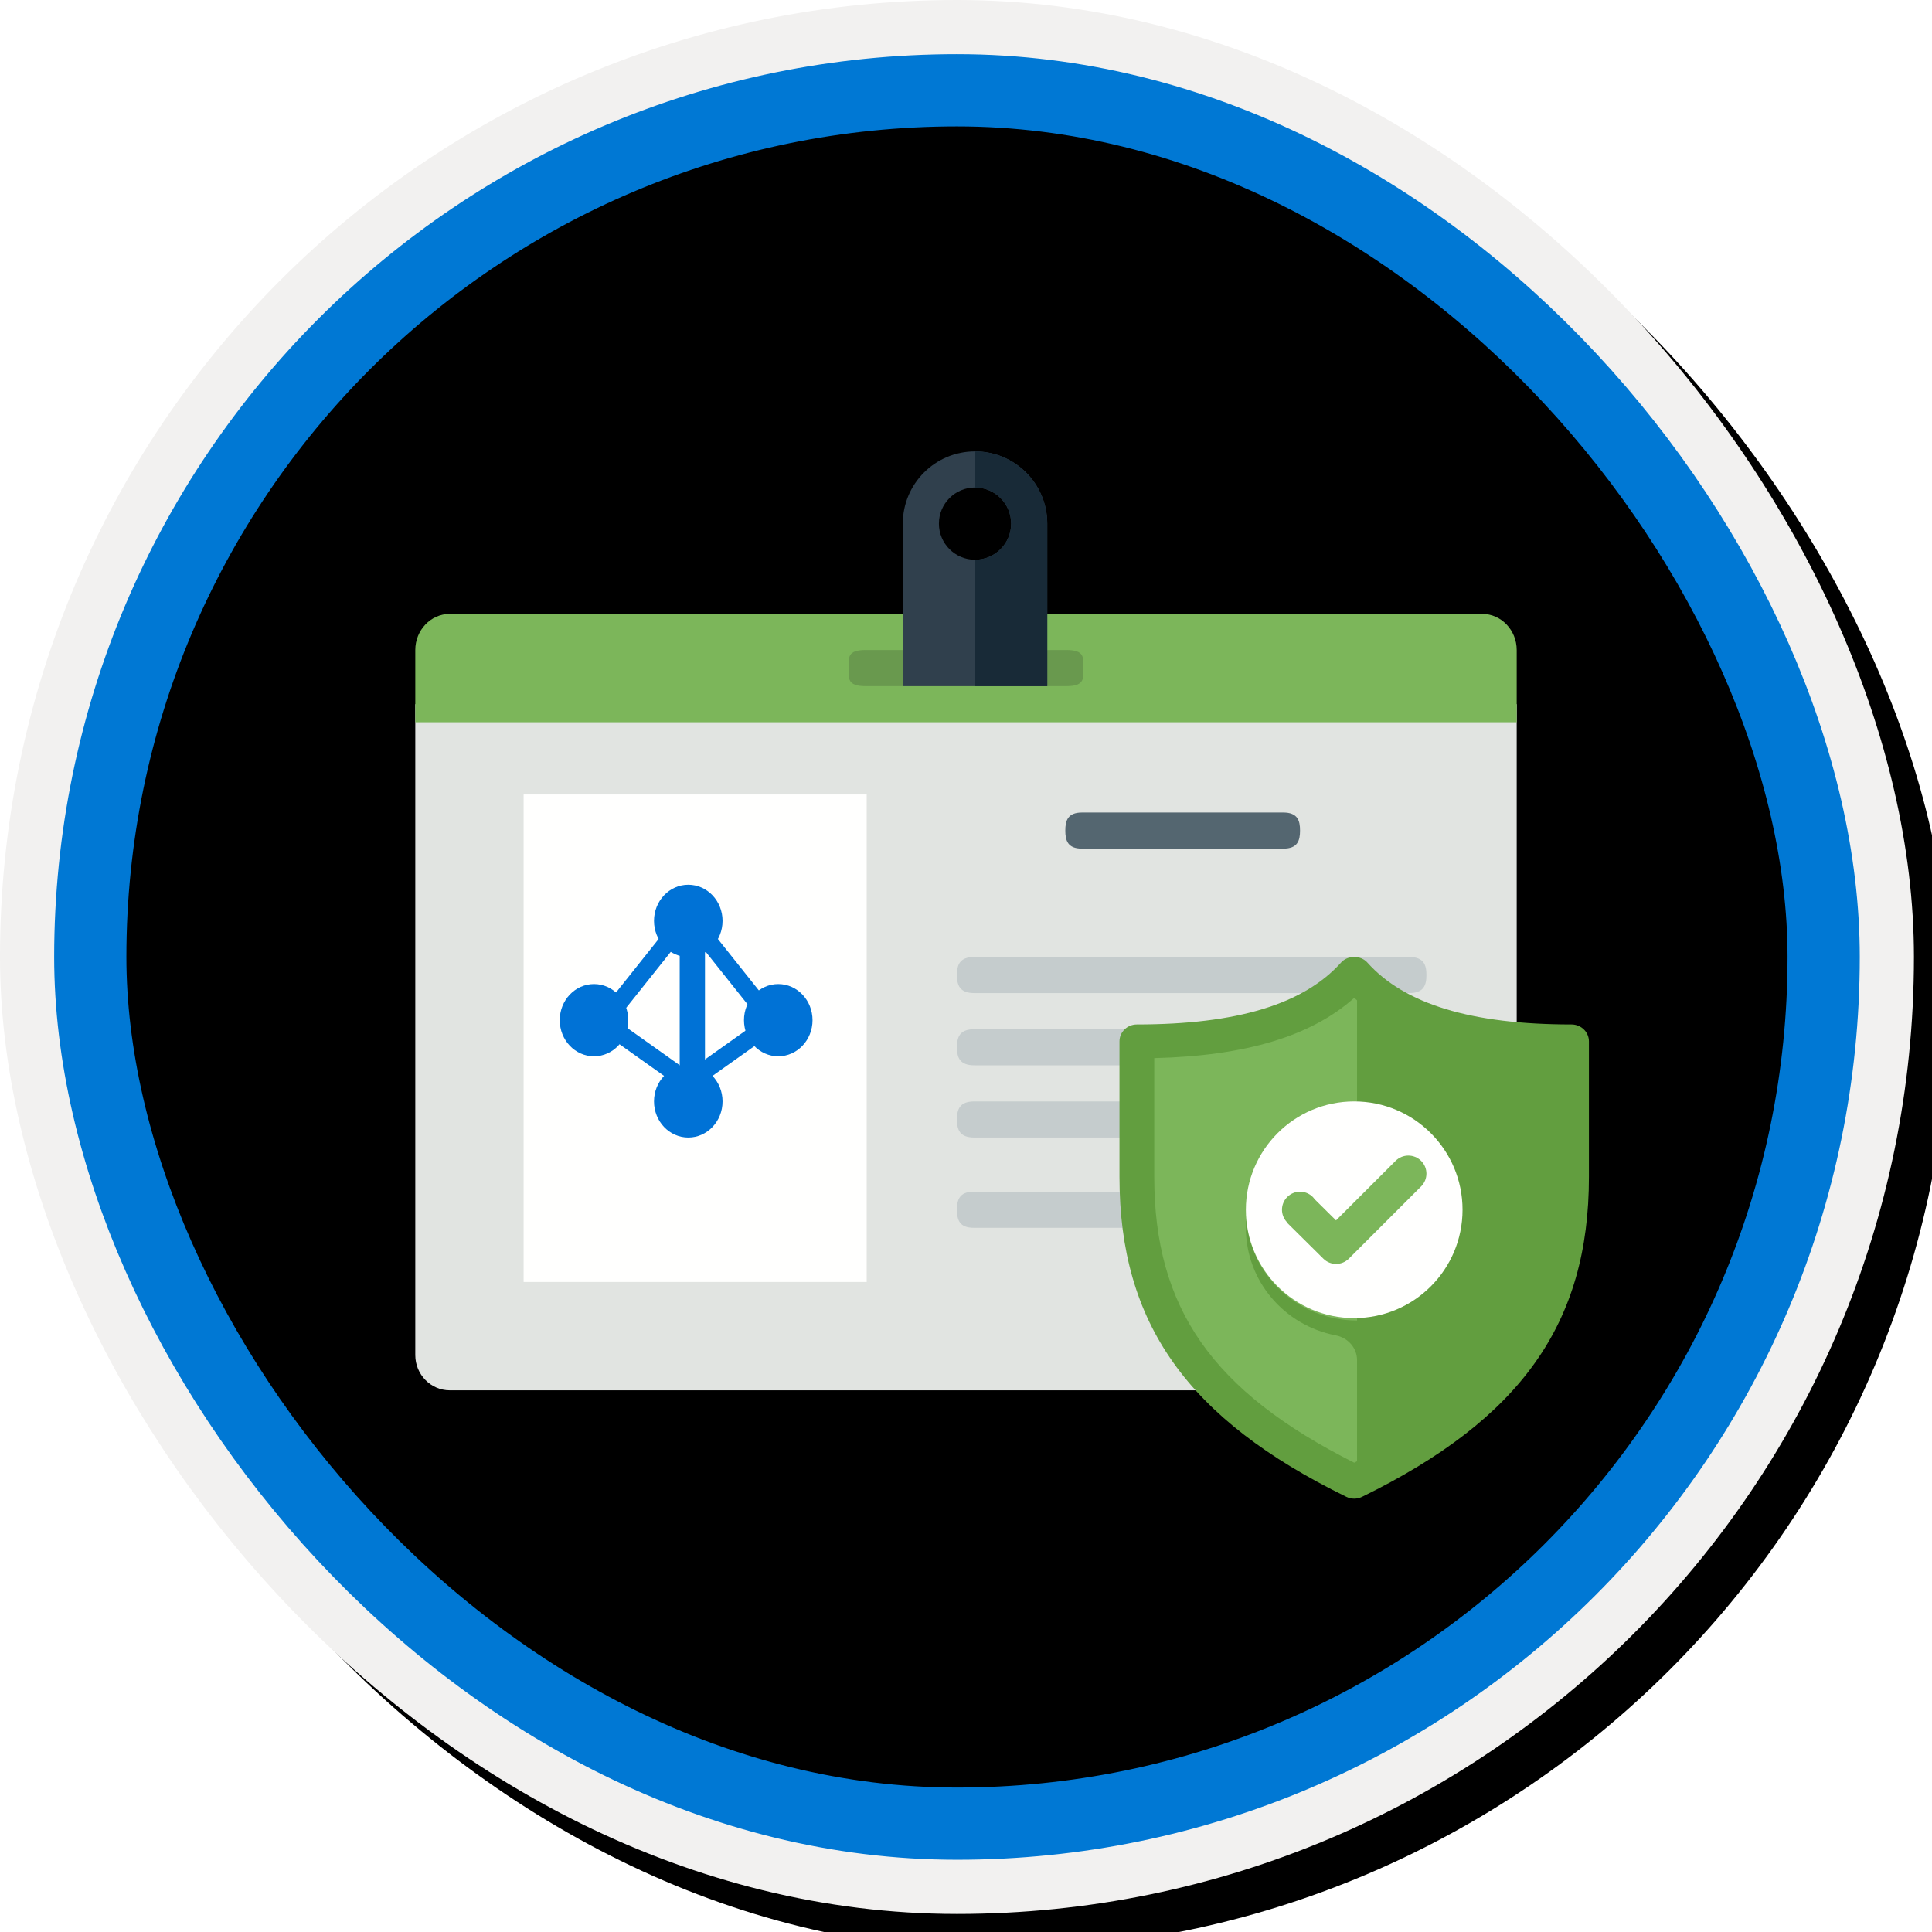 <?xml version="1.0" encoding="UTF-8"?>
<svg width="107px" height="107px" viewBox="0 0 107 107" version="1.1" xmlns="http://www.w3.org/2000/svg" xmlns:xlink="http://www.w3.org/1999/xlink">
    <!-- Generator: Sketch 61 (89581) - https://sketch.com -->
    <title>NA/Secure-your-identities-with-Azure-Active-Directory Copy</title>
    <desc>Created with Sketch.</desc>
    <defs>
        <rect id="path-1" x="0" y="0" width="100" height="100" rx="50"></rect>
        <linearGradient x1="78.421%" y1="-7.24%" x2="15.579%" y2="110.794%" id="linearGradient-3">
            <stop stop-color="#FFFFFF" offset="0%"></stop>
            <stop stop-color="#000000" stop-opacity="0.5" offset="100%"></stop>
        </linearGradient>
        <rect id="path-4" x="-3" y="-3" width="106" height="106" rx="53"></rect>
        <filter x="-0.5%" y="-0.5%" width="101.9%" height="101.9%" filterUnits="objectBoundingBox" id="filter-5">
            <feOffset dx="1" dy="1" in="SourceAlpha" result="shadowOffsetOuter1"></feOffset>
            <feMorphology radius="4" operator="erode" in="SourceAlpha" result="shadowInner"></feMorphology>
            <feOffset dx="1" dy="1" in="shadowInner" result="shadowInner"></feOffset>
            <feComposite in="shadowOffsetOuter1" in2="shadowInner" operator="out" result="shadowOffsetOuter1"></feComposite>
            <feColorMatrix values="0 0 0 0 0   0 0 0 0 0   0 0 0 0 0  0 0 0 0.15 0" type="matrix" in="shadowOffsetOuter1"></feColorMatrix>
        </filter>
        <filter x="-6.6%" y="-7.7%" width="113.1%" height="115.4%" filterUnits="objectBoundingBox" id="filter-6">
            <feOffset dx="0" dy="2" in="SourceAlpha" result="shadowOffsetOuter1"></feOffset>
            <feColorMatrix values="0 0 0 0 0   0 0 0 0 0   0 0 0 0 0  0 0 0 0.105 0" type="matrix" in="shadowOffsetOuter1" result="shadowMatrixOuter1"></feColorMatrix>
            <feMerge>
                <feMergeNode in="shadowMatrixOuter1"></feMergeNode>
                <feMergeNode in="SourceGraphic"></feMergeNode>
            </feMerge>
        </filter>
        <filter x="-15.4%" y="-13.3%" width="130.8%" height="126.7%" filterUnits="objectBoundingBox" id="filter-7">
            <feOffset dx="0" dy="2" in="SourceAlpha" result="shadowOffsetOuter1"></feOffset>
            <feColorMatrix values="0 0 0 0 0   0 0 0 0 0   0 0 0 0 0  0 0 0 0.103 0" type="matrix" in="shadowOffsetOuter1" result="shadowMatrixOuter1"></feColorMatrix>
            <feMerge>
                <feMergeNode in="shadowMatrixOuter1"></feMergeNode>
                <feMergeNode in="SourceGraphic"></feMergeNode>
            </feMerge>
        </filter>
    </defs>
    <g id="Badges" stroke="none" stroke-width="1" fill="none" fill-rule="evenodd">
        <g id="N/A-77" transform="translate(-47, -457)">
            <g id="NA/Secure-your-identities-with-Azure-Active-Directory-Copy" transform="translate(50, 460)">
                <g id="Mask" transform="translate(2, 2)">
                    <g id="Circle-" transform="translate(-2, -0)">
                        <mask id="mask-2" fill="white">
                            <use xlink:href="#path-1"></use>
                        </mask>
                        <g id="BG"></g>
                        <g id="Color/Blue" mask="url(#mask-2)" fill="#55A2FF" fill-rule="evenodd">
                            <rect id="Rectangle" x="0" y="0" width="100" height="100"></rect>
                        </g>
                    </g>
                </g>
                <g id="Azure-Border">
                    <path d="M50,0 C74.526,-4.50542066e-15 94.928,17.659 99.184,40.957 L94.203,73.391 C85.81,89.219 69.164,100 50,100 C30.955,100 14.397,89.352 5.955,73.685 L0.026,48.368 C0.888,21.509 22.932,4.97230817e-15 50,0 Z" id="Combined-Shape" fill="url(#linearGradient-3)" fill-rule="evenodd" opacity="0.4" style="mix-blend-mode: overlay;"></path>
                    <g>
                        <use fill="black" fill-opacity="1" filter="url(#filter-5)" xlink:href="#path-4"></use>
                        <rect stroke="#F2F1F0" stroke-width="4" stroke-linejoin="square" x="-1" y="-1" width="102" height="102" rx="51"></rect>
                    </g>
                    <rect stroke="#0078D4" stroke-width="4" x="2" y="2" width="96" height="96" rx="48"></rect>
                </g>
                <g id="Nametag" filter="url(#filter-6)" transform="translate(20, 20)">
                    <path d="M0,50.051 C0,51.123 0.858,52 1.906,52 L59.094,52 C60.142,52 61,51.123 61,50.051 L61,14 L0,14 L0,50.051" id="Fill-1164" fill="#E1E4E1"></path>
                    <path d="M61,11 C61,9.9 60.142,9 59.094,9 L1.906,9 C0.858,9 0,9.9 0,11 L0,15 L61,15 L61,11" id="Fill-1165" fill="#7CB65A"></path>
                    <polygon id="Fill-1166" fill="#FFFFFE" points="6 46 25 46 25 19 6 19"></polygon>
                    <path d="M36.069,13 L24.931,13 C23.905,13 24.002,12.553 24.002,12 C24.002,11.447 23.905,11 24.931,11 L36.069,11 C37.094,11 36.998,11.447 36.998,12 C36.998,12.553 37.094,13 36.069,13" id="Fill-1167" fill="#69994E"></path>
                    <path d="M42.071,43 L30.929,43 C30.131,43 30,42.552 30,42 C30,41.448 30.131,41 30.929,41 L42.071,41 C42.869,41 43,41.448 43,42 C43,42.552 42.869,43 42.071,43" id="Fill-1168" fill="#C5CCCD"></path>
                    <path d="M48.071,22 L36.929,22 C36.131,22 36,21.552 36,21 C36,20.448 36.131,20 36.929,20 L48.071,20 C48.869,20 49,20.448 49,21 C49,21.552 48.869,22 48.071,22" id="Fill-1169" fill="#546670"></path>
                    <path d="M55.037,38 L30.963,38 C30.136,38 30,37.552 30,37 C30,36.448 30.136,36 30.963,36 L55.037,36 C55.864,36 56,36.448 56,37 C56,37.552 55.864,38 55.037,38" id="Fill-1170" fill="#C5CCCD"></path>
                    <path d="M55.037,34 L30.963,34 C30.136,34 30,33.552 30,33 C30,32.448 30.136,32 30.963,32 L55.037,32 C55.864,32 56,32.448 56,33 C56,33.552 55.864,34 55.037,34" id="Fill-1171" fill="#C5CCCD"></path>
                    <path d="M55.037,30 L30.963,30 C30.136,30 30,29.552 30,29 C30,28.448 30.136,28 30.963,28 L55.037,28 C55.864,28 56,28.448 56,29 C56,29.552 55.864,30 55.037,30" id="Fill-1172" fill="#C5CCCD"></path>
                    <path d="M31,6 C29.895,6 29,5.104 29,4 C29,2.895 29.895,2 31,2 C32.104,2 33,2.895 33,4 C33,5.104 32.104,6 31,6 Z M31,0 C28.791,0 27,1.791 27,4 L27,13 L35,13 L35,4 C35,1.791 33.209,0 31,0 L31,0 Z" id="Fill-1173" fill="#30404D"></path>
                    <path d="M33,4 C33,5.104 32.104,6 31,6 L31,13 L35,13 L35,4 C35,1.791 33.209,0 31,0 L31,2 C32.104,2 33,2.896 33,4" id="Fill-1174" fill="#182A37"></path>
                </g>
                <g id="azure-active-directory-icon" transform="translate(28, 46)" fill="#0072D6">
                    <ellipse id="Oval" cx="7.119" cy="2" rx="1.898" ry="2"></ellipse>
                    <ellipse id="Oval" cx="7.119" cy="12" rx="1.898" ry="2"></ellipse>
                    <rect id="Rectangle" x="6.644" y="3.5" width="1.4" height="8.5"></rect>
                    <ellipse id="Oval" cx="12.102" cy="7.5" rx="1.898" ry="2"></ellipse>
                    <ellipse id="Oval" cx="1.898" cy="7.5" rx="1.898" ry="2"></ellipse>
                    <polygon id="Rectangle" transform="translate(9.729, 5) rotate(-40) translate(-9.729, -5) " points="9.35 0.852 10.32 0.827 10.107 9.148 9.137 9.173"></polygon>
                    <polygon id="Rectangle" transform="translate(4.508, 5) scale(-1, 1) rotate(-40) translate(-4.508, -5) " points="4.13 0.852 5.1 0.827 4.887 9.148 3.917 9.173"></polygon>
                    <polygon id="Rectangle" transform="translate(9.492, 9.25) scale(1, -1) rotate(-56) translate(-9.492, -9.25) " points="9.1 5.16 10.084 5.137 9.883 13.34 8.899 13.363"></polygon>
                    <polygon id="Rectangle" transform="translate(4.746, 9.25) scale(-1, -1) rotate(-56) translate(-4.746, -9.25) " points="4.354 5.16 5.338 5.137 5.138 13.34 4.154 13.363"></polygon>
                </g>
                <g id="Shield" filter="url(#filter-7)" transform="translate(59, 48)">
                    <path d="M13,1 C10.484,3.804 6.052,4.733 1,4.733 L1,12.2 C1,19.898 4.51,24.852 13,29 C21.49,24.852 25,19.898 25,12.2 L25,4.733 C19.948,4.733 15.516,3.804 13,1" id="Fill-22" fill="#7CB65A"></path>
                    <path d="M13.158,1 L13.158,20.133 C9.917,20.133 7.267,17.665 7.024,14.533 C7.012,14.688 7,14.842 7,15 C7,17.951 9.14,20.411 11.974,20.955 C12.654,21.085 13.158,21.65 13.158,22.333 L13.158,29 C21.536,24.852 25,19.898 25,12.2 L25,4.733 C20.015,4.733 15.641,3.804 13.158,1" id="Fill-23" fill="#629E3F"></path>
                    <path d="M1.926,5.601 L1.926,12.179 C1.926,19.443 5.142,24.057 13,28.009 C20.858,24.057 24.074,19.443 24.074,12.179 L24.074,5.601 C19.012,5.48 15.371,4.383 13,2.264 C10.629,4.383 6.988,5.48 1.926,5.601 Z M13,30 C12.852,30 12.704,29.967 12.568,29.9 C3.759,25.589 0,20.288 0,12.179 L0,4.675 C0,4.157 0.431,3.737 0.963,3.737 C6.507,3.737 10.206,2.615 12.274,0.306 C12.64,-0.102 13.36,-0.102 13.726,0.306 C15.794,2.615 19.493,3.737 25.037,3.737 C25.569,3.737 26,4.157 26,4.675 L26,12.179 C26,20.288 22.241,25.589 13.432,29.9 C13.296,29.967 13.148,30 13,30 L13,30 Z" id="Fill-24" fill="#629E3F"></path>
                    <path d="M19,14 C19,17.313 16.314,20 13,20 C9.686,20 7,17.313 7,14 C7,10.687 9.686,8 13,8 C16.314,8 19,10.687 19,14" id="Fill-25" fill="#FFFFFE"></path>
                    <path d="M16.707,11.293 C16.316,10.902 15.682,10.902 15.292,11.293 L11.993,14.589 L10.802,13.409 C10.773,13.369 10.744,13.329 10.708,13.293 C10.317,12.902 9.683,12.902 9.293,13.293 C8.905,13.678 8.903,14.304 9.282,14.695 L9.27,14.707 L11.289,16.707 C11.68,17.098 12.314,17.098 12.704,16.707 L16.704,12.709 C16.705,12.709 16.706,12.708 16.707,12.707 C17.098,12.316 17.098,11.682 16.707,11.293" id="Fill-26" fill="#7CB65A"></path>
                </g>
            </g>
        </g>
    </g>
</svg>